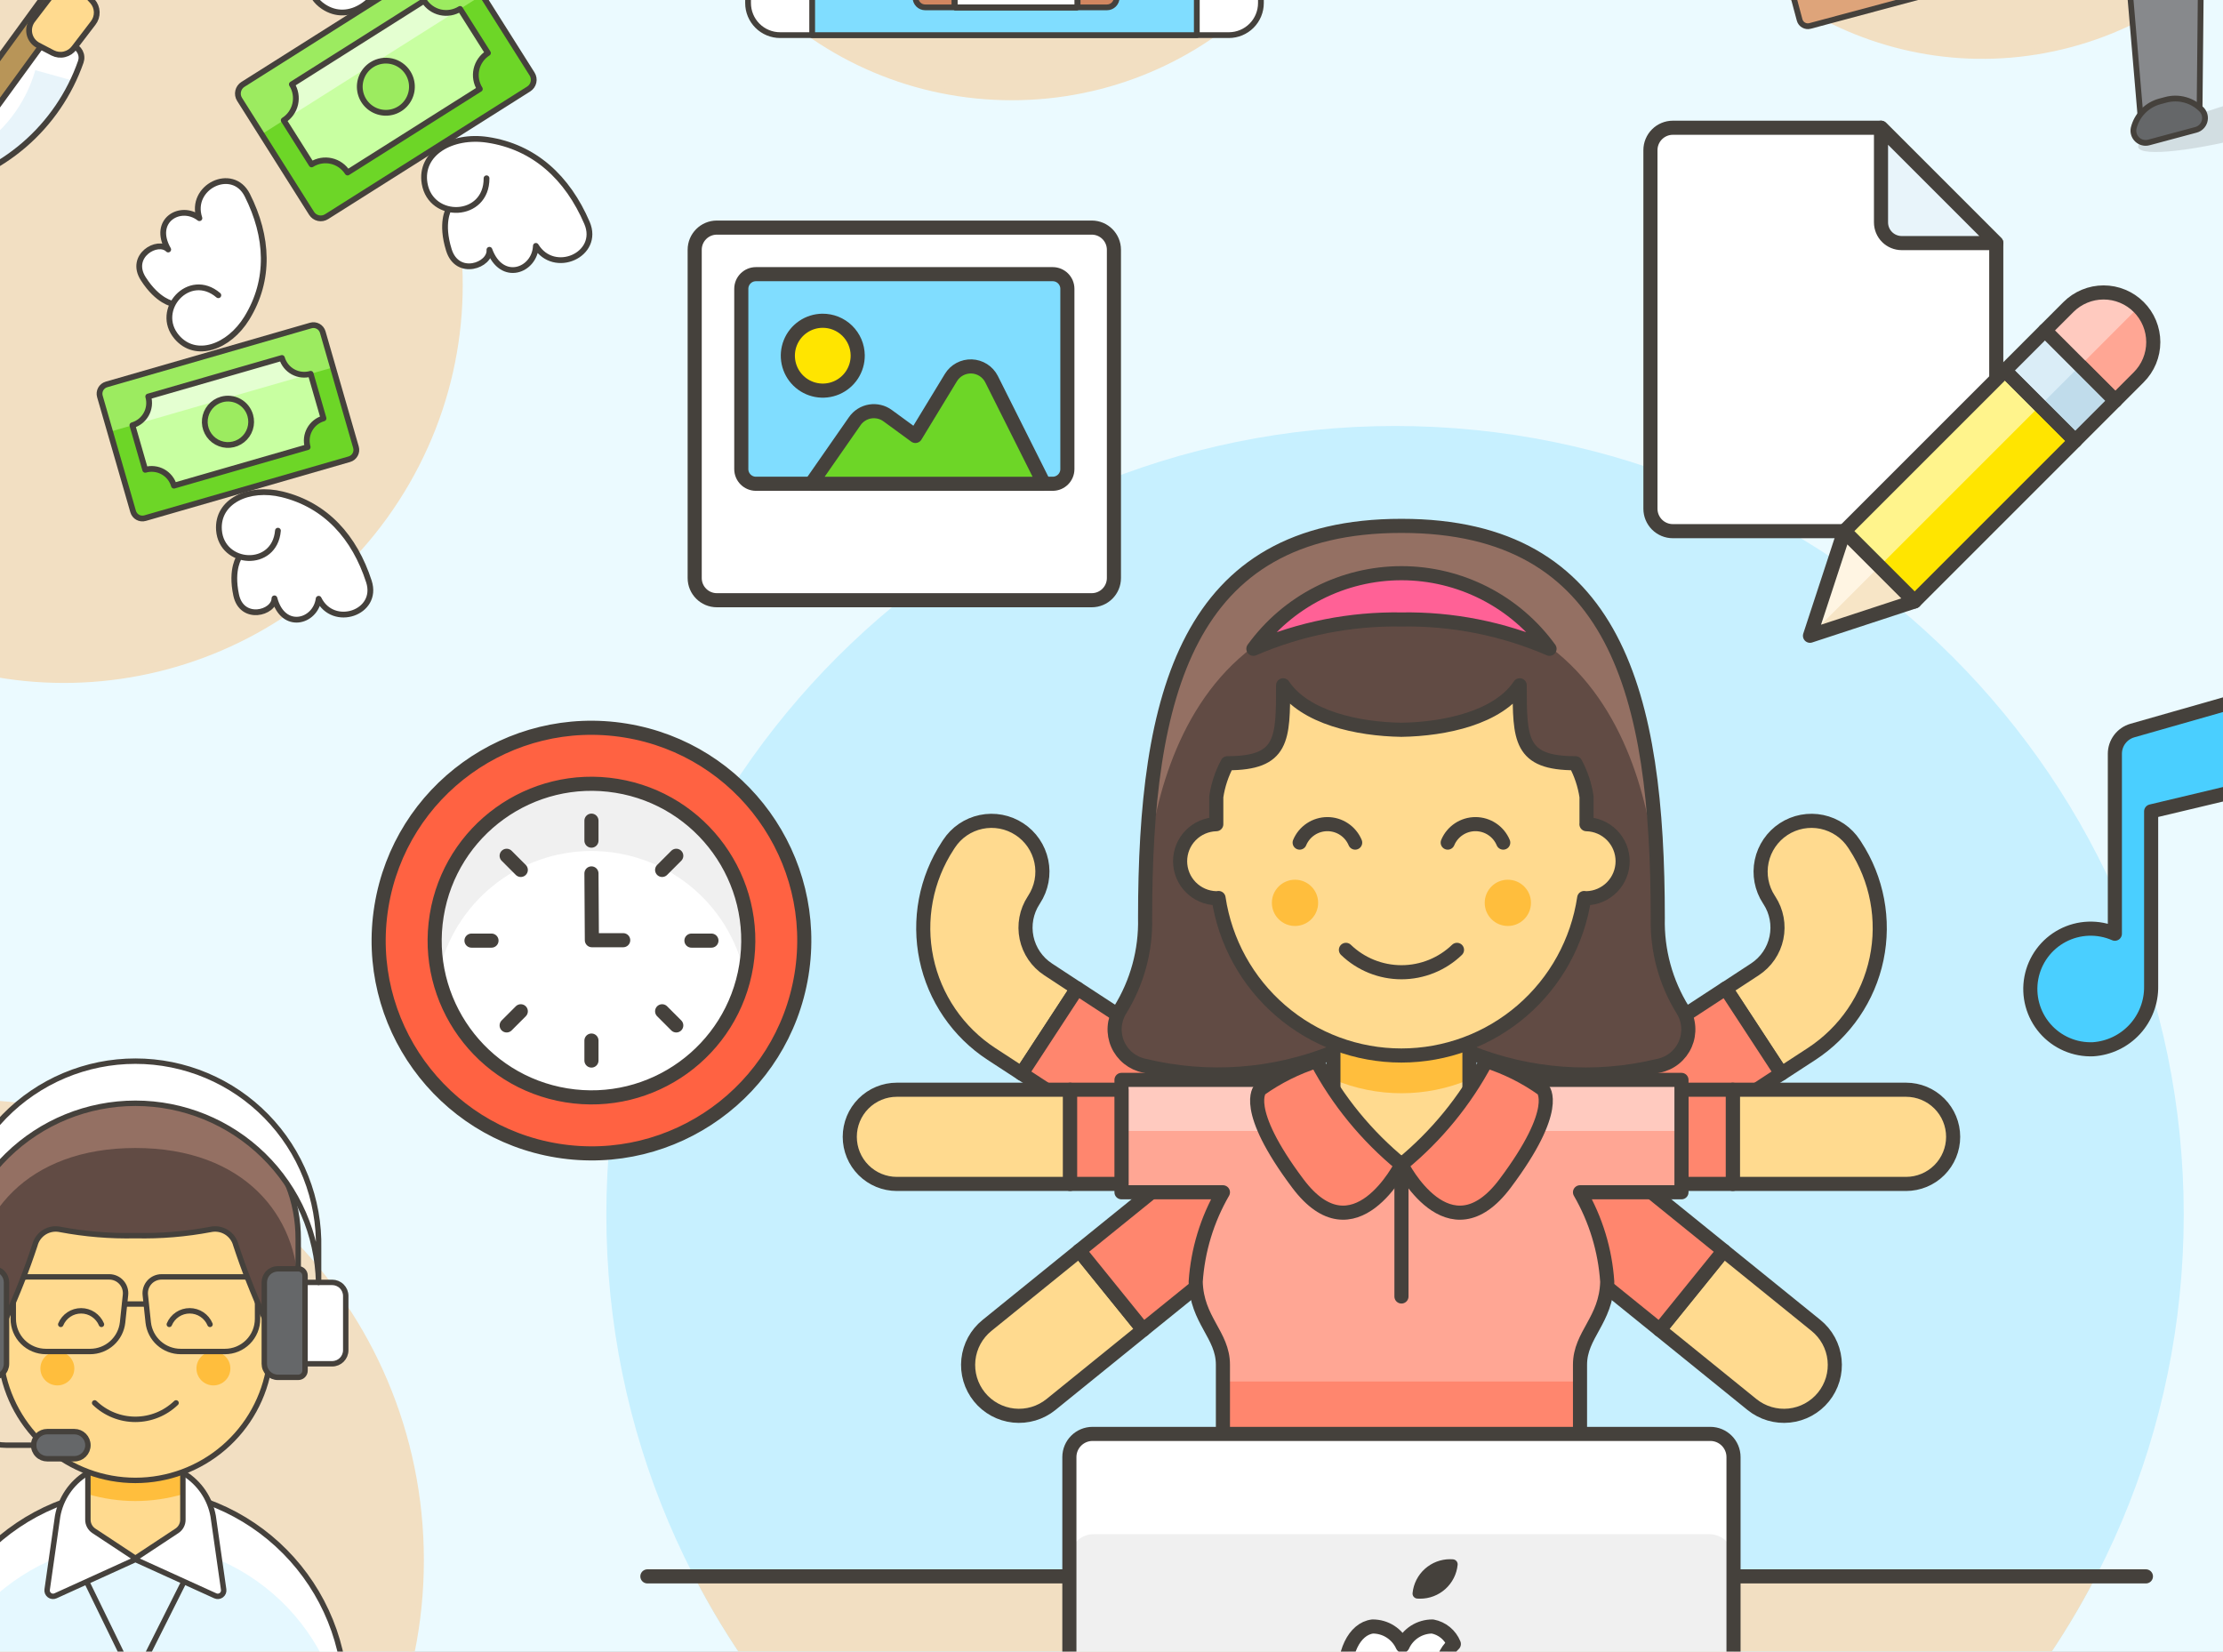 <svg width="179" height="133" viewBox="0 0 179 133" fill="none" xmlns="http://www.w3.org/2000/svg">
<rect x="0" y="0" width="179" height="133" fill="#333333" stroke="none"/>
<g clip-path="url(#clip0_127_23058)">
<rect width="179" height="133" fill="white"/>
<g clip-path="url(#clip1_127_23058)">
<rect width="179" height="179" transform="translate(0 -46)" fill="#EBFAFF"/>
<path d="M112.331 161.318C147.405 161.318 175.838 132.885 175.838 97.811C175.838 62.737 147.405 34.304 112.331 34.304C77.257 34.304 48.824 62.737 48.824 97.811C48.824 132.885 77.257 161.318 112.331 161.318Z" fill="#C7F0FF"/>
<path d="M55.89 126.943C61.241 137.298 69.336 145.982 79.291 152.043C89.246 158.105 100.677 161.311 112.333 161.311C123.988 161.311 135.419 158.105 145.374 152.043C155.329 145.982 163.425 137.298 168.775 126.943H55.89Z" fill="#F2DFC2"/>
<path d="M172.793 126.943H52.129" stroke="#45413C" stroke-width="1.136" stroke-linecap="round" stroke-linejoin="round"/>
<path d="M141.309 78.06C142.2 77.477 142.824 76.565 143.042 75.523C143.261 74.481 143.058 73.395 142.476 72.503L142.434 72.438C141.84 71.529 141.631 70.421 141.854 69.357C142.077 68.294 142.712 67.363 143.621 66.768C144.071 66.474 144.575 66.271 145.104 66.171C145.633 66.072 146.176 66.077 146.703 66.187C147.229 66.298 147.729 66.511 148.174 66.814C148.618 67.118 148.998 67.506 149.292 67.956L149.389 68.105C151.146 70.794 151.763 74.071 151.105 77.215C150.446 80.359 148.566 83.112 145.877 84.87L143.442 86.457L138.953 79.603L141.309 78.06Z" fill="#FFDA8F" stroke="#45413C" stroke-width="1.136" stroke-linecap="round" stroke-linejoin="round"/>
<path d="M138.952 79.598L124.094 89.309L128.576 96.166L143.434 86.455L138.952 79.598Z" fill="#FF866E" stroke="#45413C" stroke-width="1.136" stroke-linecap="round" stroke-linejoin="round"/>
<path d="M84.393 78.06C83.502 77.477 82.88 76.564 82.661 75.523C82.443 74.481 82.647 73.395 83.228 72.503L83.269 72.438C83.563 71.988 83.766 71.484 83.866 70.956C83.966 70.427 83.96 69.884 83.85 69.357C83.739 68.831 83.526 68.331 83.223 67.887C82.92 67.443 82.531 67.063 82.081 66.769C81.631 66.474 81.127 66.271 80.599 66.171C80.07 66.072 79.527 66.077 79 66.188C78.474 66.298 77.974 66.511 77.53 66.814C77.086 67.118 76.706 67.506 76.412 67.956L76.315 68.105C75.444 69.437 74.845 70.926 74.55 72.49C74.256 74.052 74.272 75.658 74.598 77.215C74.924 78.772 75.554 80.249 76.451 81.562C77.348 82.876 78.495 84 79.827 84.87L82.261 86.457L86.743 79.603L84.393 78.06Z" fill="#FFDA8F" stroke="#45413C" stroke-width="1.136" stroke-linecap="round" stroke-linejoin="round"/>
<path d="M86.743 79.597L82.261 86.454L97.12 96.165L101.602 89.308L86.743 79.597Z" fill="#FF866E" stroke="#45413C" stroke-width="1.136" stroke-linecap="round" stroke-linejoin="round"/>
<path d="M133.64 107.086L141.072 113.104C141.49 113.442 141.971 113.694 142.487 113.847C143.002 113.999 143.543 114.049 144.078 113.992C144.613 113.936 145.132 113.774 145.604 113.517C146.077 113.26 146.494 112.912 146.832 112.494C147.17 112.076 147.423 111.595 147.576 111.079C147.728 110.564 147.778 110.023 147.721 109.488C147.665 108.953 147.504 108.434 147.247 107.962C146.99 107.489 146.642 107.072 146.224 106.734L138.792 100.72L133.64 107.086Z" fill="#FFDA8F" stroke="#45413C" stroke-width="1.136" stroke-linecap="round" stroke-linejoin="round"/>
<path d="M124.99 89.553L119.838 95.922L133.638 107.085L138.791 100.716L124.99 89.553Z" fill="#FF866E" stroke="#45413C" stroke-width="1.136" stroke-linecap="round" stroke-linejoin="round"/>
<path d="M92.055 107.086L84.627 113.103C83.782 113.786 82.7 114.106 81.62 113.992C80.539 113.877 79.548 113.338 78.865 112.494C78.527 112.076 78.274 111.595 78.121 111.079C77.969 110.563 77.92 110.022 77.976 109.487C78.033 108.952 78.194 108.434 78.451 107.961C78.709 107.489 79.056 107.072 79.475 106.734L86.903 100.719L92.055 107.086Z" fill="#FFDA8F" stroke="#45413C" stroke-width="1.136" stroke-linecap="round" stroke-linejoin="round"/>
<path d="M100.704 89.552L86.903 100.715L92.055 107.085L105.856 95.922L100.704 89.552Z" fill="#FF866E" stroke="#45413C" stroke-width="1.136" stroke-linecap="round" stroke-linejoin="round"/>
<path d="M135.512 81.35C134.128 79.128 133.424 76.549 133.487 73.932C133.487 55.991 130.173 42.348 112.862 42.348H112.829C95.523 42.348 92.205 55.994 92.205 73.932C92.268 76.549 91.565 79.127 90.182 81.35C89.934 81.759 89.788 82.223 89.756 82.701C89.725 83.179 89.809 83.658 90.002 84.097C90.195 84.535 90.49 84.921 90.864 85.221C91.238 85.521 91.678 85.727 92.148 85.821C97.242 87.057 102.595 86.662 107.452 84.692V78.421H118.248V84.697C123.105 86.666 128.458 87.061 133.552 85.826C134.022 85.731 134.462 85.525 134.835 85.224C135.209 84.923 135.504 84.537 135.697 84.098C135.889 83.659 135.973 83.18 135.941 82.701C135.909 82.223 135.762 81.759 135.512 81.35Z" fill="#614B44"/>
<path d="M112.83 48.484H112.863C134.897 48.484 133.503 74.565 133.503 74.565C133.503 74.357 133.492 74.148 133.492 73.93C133.492 55.989 130.178 42.346 112.868 42.346H112.835C95.529 42.346 92.21 55.993 92.21 73.93C92.21 74.145 92.21 74.354 92.199 74.565C92.195 74.569 90.796 48.484 112.83 48.484Z" fill="#947063"/>
<path d="M135.512 81.35C134.128 79.128 133.424 76.549 133.487 73.932C133.487 55.991 130.173 42.348 112.862 42.348H112.829C95.523 42.348 92.205 55.994 92.205 73.932C92.268 76.549 91.565 79.127 90.182 81.35C89.934 81.759 89.788 82.223 89.756 82.701C89.725 83.179 89.809 83.658 90.002 84.097C90.195 84.535 90.49 84.921 90.864 85.221C91.238 85.521 91.678 85.727 92.148 85.821C97.242 87.057 102.595 86.662 107.452 84.692V78.421H118.248V84.697C123.105 86.666 128.458 87.061 133.552 85.825C134.022 85.731 134.462 85.525 134.835 85.224C135.209 84.923 135.504 84.537 135.697 84.098C135.889 83.659 135.973 83.18 135.941 82.701C135.909 82.223 135.762 81.759 135.512 81.35V81.35Z" stroke="#45413C" stroke-width="1.136" stroke-linecap="round" stroke-linejoin="round"/>
<path d="M112.849 46.158C110.522 46.16 108.228 46.712 106.156 47.771C104.083 48.829 102.291 50.363 100.925 52.247C104.687 50.622 108.751 49.817 112.849 49.885C116.945 49.817 121.009 50.622 124.771 52.247C123.405 50.363 121.613 48.829 119.541 47.77C117.469 46.712 115.175 46.16 112.849 46.158Z" fill="#FF6196" stroke="#45413C" stroke-width="1.136" stroke-linecap="round" stroke-linejoin="round"/>
<path d="M139.525 87.754H153.478C154.484 87.754 155.448 88.154 156.16 88.865C156.871 89.576 157.271 90.541 157.271 91.547C157.271 92.553 156.871 93.518 156.16 94.229C155.448 94.941 154.484 95.34 153.478 95.34H139.525V87.754Z" fill="#FFDA8F" stroke="#45413C" stroke-width="1.136" stroke-linecap="round" stroke-linejoin="round"/>
<path d="M139.528 87.754H135.392V95.34H139.528V87.754Z" fill="#FF866E" stroke="#45413C" stroke-width="1.136" stroke-linecap="round" stroke-linejoin="round"/>
<path d="M98.472 123.836V109.899C98.472 107.481 96.365 106.325 96.28 103.22C96.448 100.681 97.199 98.215 98.472 96.012H90.305V86.962H135.395V96.012H127.225C128.499 98.215 129.249 100.681 129.418 103.22C129.332 106.325 127.225 107.481 127.225 109.899V123.836H98.472Z" fill="#FFA694"/>
<path d="M127.227 111.249H98.473V123.836H127.227V111.249Z" fill="#FF866E"/>
<path d="M135.392 86.957H90.305V91.073H135.392V86.957Z" fill="#FFCABF"/>
<path d="M98.472 123.836V109.899C98.472 107.481 96.365 106.325 96.28 103.22C96.448 100.681 97.199 98.215 98.472 96.012H90.305V86.962H135.395V96.012H127.225C128.499 98.215 129.249 100.681 129.418 103.22C129.332 106.325 127.225 107.481 127.225 109.899V123.836H98.472Z" stroke="#45413C" stroke-width="1.136" stroke-linecap="round" stroke-linejoin="round"/>
<path d="M118.322 90.28L112.846 93.932L107.369 90.28V82.066H118.322V90.28Z" fill="#FFDA8F"/>
<path d="M107.369 86.927C109.102 87.66 110.964 88.037 112.846 88.037C114.728 88.037 116.59 87.66 118.324 86.927V82.066H107.369V86.927Z" fill="#FFBE3D"/>
<path d="M118.322 90.28L112.846 93.932L107.369 90.28V82.066H118.322V90.28Z" stroke="#45413C" stroke-width="1.136" stroke-linecap="round" stroke-linejoin="round"/>
<path d="M112.849 93.784C112.849 93.784 109.056 101.37 104.504 95.302C99.952 89.234 101.47 87.716 101.47 87.716C102.86 86.726 104.396 85.958 106.022 85.441C107.721 88.648 110.042 91.484 112.849 93.784Z" fill="#FF866E" stroke="#45413C" stroke-width="1.136" stroke-linecap="round" stroke-linejoin="round"/>
<path d="M112.85 93.784C112.85 93.784 116.643 101.37 121.193 95.302C125.743 89.234 124.227 87.716 124.227 87.716C122.838 86.725 121.303 85.957 119.677 85.441C117.977 88.648 115.656 91.484 112.85 93.784Z" fill="#FF866E" stroke="#45413C" stroke-width="1.136" stroke-linecap="round" stroke-linejoin="round"/>
<path d="M112.848 93.784V104.404" stroke="#45413C" stroke-width="1.136" stroke-linecap="round" stroke-linejoin="round"/>
<path d="M86.168 87.754H72.218C71.212 87.754 70.247 88.154 69.535 88.865C68.824 89.576 68.425 90.541 68.425 91.547C68.425 92.553 68.824 93.518 69.535 94.229C70.247 94.941 71.212 95.34 72.218 95.34H86.168V87.754Z" fill="#FFDA8F" stroke="#45413C" stroke-width="1.136" stroke-linecap="round" stroke-linejoin="round"/>
<path d="M90.304 87.754H86.168V95.34H90.304V87.754Z" fill="#FF866E" stroke="#45413C" stroke-width="1.136" stroke-linecap="round" stroke-linejoin="round"/>
<path d="M127.751 66.371V64.161C127.61 63.216 127.306 62.303 126.854 61.462C122.37 61.462 122.37 59.544 122.37 55.186C120.633 57.791 116.372 58.714 112.844 58.769C109.319 58.714 105.064 57.791 103.318 55.186C103.318 59.544 103.318 61.462 98.834 61.462C98.382 62.303 98.078 63.216 97.937 64.161V66.371C97.158 66.389 96.418 66.711 95.873 67.268C95.329 67.825 95.024 68.573 95.024 69.352C95.024 70.131 95.329 70.879 95.873 71.436C96.418 71.993 97.158 72.315 97.937 72.333C97.999 72.333 98.058 72.317 98.12 72.314C98.647 75.841 100.423 79.062 103.125 81.39C105.826 83.718 109.274 84.998 112.841 84.998C116.407 84.998 119.855 83.718 122.557 81.39C125.258 79.062 127.034 75.841 127.562 72.314C127.624 72.314 127.681 72.333 127.744 72.333C128.523 72.315 129.264 71.993 129.808 71.436C130.352 70.879 130.657 70.131 130.657 69.352C130.657 68.573 130.352 67.825 129.808 67.268C129.264 66.711 128.523 66.389 127.744 66.371H127.751Z" fill="#FFDA8F" stroke="#45413C" stroke-width="1.136" stroke-linecap="round" stroke-linejoin="round"/>
<path d="M104.276 74.567C105.305 74.567 106.139 73.733 106.139 72.704C106.139 71.676 105.305 70.842 104.276 70.842C103.248 70.842 102.414 71.676 102.414 72.704C102.414 73.733 103.248 74.567 104.276 74.567Z" fill="#FFBE3D"/>
<path d="M121.414 74.567C122.443 74.567 123.276 73.733 123.276 72.704C123.276 71.676 122.443 70.842 121.414 70.842C120.386 70.842 119.552 71.676 119.552 72.704C119.552 73.733 120.386 74.567 121.414 74.567Z" fill="#FFBE3D"/>
<path d="M117.319 76.49C116.119 77.647 114.516 78.293 112.848 78.293C111.181 78.293 109.578 77.647 108.377 76.49" stroke="#45413C" stroke-width="1.136" stroke-linecap="round" stroke-linejoin="round"/>
<path d="M109.121 67.854C108.937 67.413 108.626 67.037 108.228 66.772C107.831 66.507 107.364 66.366 106.886 66.366C106.408 66.366 105.941 66.507 105.543 66.772C105.145 67.037 104.834 67.413 104.65 67.854" stroke="#45413C" stroke-width="1.136" stroke-linecap="round" stroke-linejoin="round"/>
<path d="M121.043 67.854C120.859 67.413 120.549 67.037 120.151 66.772C119.753 66.507 119.286 66.366 118.808 66.366C118.33 66.366 117.863 66.507 117.465 66.772C117.067 67.037 116.757 67.413 116.573 67.854" stroke="#45413C" stroke-width="1.136" stroke-linecap="round" stroke-linejoin="round"/>
<path d="M137.719 115.47H87.975C86.944 115.47 86.108 116.306 86.108 117.338V147.91C86.108 148.941 86.944 149.777 87.975 149.777H137.719C138.75 149.777 139.586 148.941 139.586 147.91V117.338C139.586 116.306 138.75 115.47 137.719 115.47Z" fill="#F0F0F0"/>
<path d="M137.626 115.47H88.071C87.813 115.47 87.558 115.521 87.32 115.619C87.082 115.718 86.865 115.862 86.683 116.044C86.501 116.226 86.356 116.443 86.258 116.681C86.159 116.919 86.108 117.174 86.108 117.431V125.505C86.108 125.247 86.159 124.992 86.258 124.754C86.356 124.516 86.501 124.3 86.683 124.118C86.865 123.935 87.082 123.791 87.32 123.693C87.558 123.594 87.813 123.544 88.071 123.544H137.626C138.146 123.544 138.644 123.75 139.012 124.118C139.38 124.486 139.586 124.985 139.586 125.505V117.431C139.586 116.911 139.38 116.412 139.012 116.045C138.644 115.677 138.146 115.47 137.626 115.47Z" fill="white"/>
<path d="M137.719 115.47H87.975C86.944 115.47 86.108 116.306 86.108 117.338V147.91C86.108 148.941 86.944 149.777 87.975 149.777H137.719C138.75 149.777 139.586 148.941 139.586 147.91V117.338C139.586 116.306 138.75 115.47 137.719 115.47Z" stroke="#45413C" stroke-width="1.136" stroke-linecap="round" stroke-linejoin="round"/>
<path d="M116.03 134.797C116.025 134.346 116.114 133.898 116.293 133.483C116.471 133.067 116.734 132.694 117.066 132.387C116.92 132.027 116.687 131.71 116.387 131.464C116.087 131.218 115.73 131.051 115.349 130.979C114.841 130.976 114.342 131.121 113.914 131.395C113.486 131.67 113.147 132.063 112.938 132.527C112.729 132.063 112.389 131.67 111.961 131.395C111.533 131.12 111.035 130.976 110.526 130.979C109.048 131.155 108.076 133.179 108.352 135.501C108.629 137.822 110.053 139.56 111.528 139.384C111.811 139.341 112.083 139.239 112.325 139.086C112.568 138.932 112.775 138.729 112.934 138.49C113.094 138.729 113.302 138.932 113.544 139.086C113.787 139.24 114.059 139.341 114.343 139.384C115.424 139.514 116.472 138.611 117.066 137.209C116.734 136.902 116.471 136.528 116.292 136.113C116.114 135.698 116.025 135.249 116.03 134.797Z" fill="white" stroke="#45413C" stroke-width="1.136" stroke-linecap="round" stroke-linejoin="round"/>
<path d="M114.621 127.929C114.748 127.516 114.992 127.149 115.324 126.872C115.655 126.595 116.059 126.421 116.488 126.372C116.361 126.784 116.118 127.152 115.786 127.428C115.454 127.705 115.049 127.879 114.621 127.929Z" fill="white"/>
<path d="M116.769 125.56C116.017 125.558 115.291 125.835 114.731 126.339C114.172 126.842 113.82 127.535 113.743 128.283C113.737 128.337 113.742 128.392 113.757 128.444C113.773 128.496 113.799 128.545 113.833 128.586C113.868 128.628 113.911 128.662 113.96 128.687C114.008 128.712 114.06 128.727 114.115 128.731C114.191 128.731 114.273 128.739 114.345 128.739C115.097 128.742 115.824 128.465 116.383 127.961C116.943 127.458 117.295 126.765 117.371 126.016C117.377 125.962 117.372 125.908 117.356 125.856C117.341 125.804 117.315 125.756 117.28 125.714C117.245 125.673 117.203 125.639 117.154 125.614C117.106 125.589 117.053 125.574 116.999 125.57C116.922 125.57 116.841 125.56 116.769 125.56Z" fill="#45413C"/>
<path d="M64.539 78.488C66.055 69.147 59.712 60.346 50.371 58.83C41.03 57.315 32.229 63.658 30.713 72.999C29.198 82.34 35.541 91.141 44.882 92.657C54.223 94.172 63.024 87.829 64.539 78.488Z" fill="#FF6242" stroke="#45413C" stroke-width="1.136" stroke-linecap="round" stroke-linejoin="round"/>
<path d="M60.089 77.766C61.206 70.883 56.531 64.398 49.649 63.281C42.766 62.164 36.281 66.839 35.164 73.721C34.047 80.604 38.721 87.089 45.604 88.206C52.487 89.323 58.972 84.648 60.089 77.766Z" fill="white"/>
<path d="M59.958 78.467C59.346 75.652 57.789 73.131 55.546 71.323C53.302 69.515 50.508 68.529 47.627 68.529C44.746 68.529 41.952 69.515 39.709 71.323C37.466 73.131 35.909 75.652 35.297 78.467C34.891 76.623 34.904 74.711 35.336 72.873C35.767 71.035 36.605 69.317 37.788 67.845C38.971 66.373 40.469 65.186 42.172 64.37C43.875 63.554 45.739 63.131 47.627 63.131C49.515 63.131 51.38 63.554 53.082 64.37C54.785 65.186 56.283 66.373 57.467 67.845C58.65 69.317 59.488 71.035 59.919 72.873C60.35 74.711 60.364 76.623 59.958 78.467Z" fill="#F0F0F0"/>
<path d="M47.625 70.335L47.659 75.713H50.18" stroke="#45413C" stroke-width="1.136" stroke-linecap="round" stroke-linejoin="round"/>
<path d="M47.625 85.404V83.794" stroke="#45413C" stroke-width="1.136" stroke-linecap="round" stroke-linejoin="round"/>
<path d="M47.625 66.086V67.696" stroke="#45413C" stroke-width="1.136" stroke-linecap="round" stroke-linejoin="round"/>
<path d="M54.454 68.915L53.316 70.054" stroke="#45413C" stroke-width="1.136" stroke-linecap="round" stroke-linejoin="round"/>
<path d="M57.286 75.746H55.676" stroke="#45413C" stroke-width="1.136" stroke-linecap="round" stroke-linejoin="round"/>
<path d="M54.454 82.575L53.316 81.436" stroke="#45413C" stroke-width="1.136" stroke-linecap="round" stroke-linejoin="round"/>
<path d="M40.797 82.575L41.935 81.436" stroke="#45413C" stroke-width="1.136" stroke-linecap="round" stroke-linejoin="round"/>
<path d="M37.966 75.746H39.576" stroke="#45413C" stroke-width="1.136" stroke-linecap="round" stroke-linejoin="round"/>
<path d="M40.797 68.915L41.935 70.054" stroke="#45413C" stroke-width="1.136" stroke-linecap="round" stroke-linejoin="round"/>
<path d="M60.089 77.766C61.206 70.883 56.531 64.398 49.649 63.281C42.766 62.164 36.281 66.839 35.164 73.721C34.047 80.604 38.721 87.089 45.604 88.206C52.487 89.323 58.972 84.648 60.089 77.766Z" stroke="#45413C" stroke-width="1.136" stroke-linecap="round" stroke-linejoin="round"/>
<path d="M87.909 18.328H57.724C56.737 18.328 55.938 19.128 55.938 20.114V46.549C55.938 47.536 56.737 48.335 57.724 48.335H87.909C88.895 48.335 89.695 47.536 89.695 46.549V20.114C89.695 19.128 88.895 18.328 87.909 18.328Z" fill="white" stroke="#45413C" stroke-width="1.136" stroke-linecap="round" stroke-linejoin="round"/>
<path d="M84.765 22.078H60.871C60.218 22.078 59.69 22.607 59.69 23.259V37.776C59.69 38.428 60.218 38.957 60.871 38.957H84.765C85.418 38.957 85.947 38.428 85.947 37.776V23.259C85.947 22.607 85.418 22.078 84.765 22.078Z" fill="#80DDFF" stroke="#45413C" stroke-width="1.136" stroke-linecap="round" stroke-linejoin="round"/>
<path d="M69.065 28.61C69.071 29.166 68.912 29.712 68.609 30.178C68.305 30.645 67.87 31.011 67.359 31.23C66.847 31.448 66.282 31.511 65.735 31.409C65.188 31.307 64.684 31.045 64.286 30.656C63.888 30.267 63.614 29.769 63.499 29.225C63.384 28.68 63.433 28.114 63.639 27.598C63.846 27.081 64.202 26.637 64.661 26.323C65.12 26.008 65.662 25.837 66.218 25.83C66.587 25.826 66.954 25.894 67.297 26.031C67.64 26.169 67.953 26.372 68.217 26.63C68.481 26.889 68.692 27.196 68.838 27.536C68.983 27.876 69.06 28.241 69.065 28.61Z" fill="#FFE500" stroke="#45413C" stroke-width="1.136" stroke-linecap="round" stroke-linejoin="round"/>
<path d="M65.315 38.959L68.828 33.914C68.971 33.709 69.153 33.535 69.365 33.401C69.576 33.267 69.812 33.177 70.059 33.136C70.305 33.095 70.558 33.104 70.801 33.162C71.044 33.219 71.273 33.325 71.475 33.473L73.71 35.107L76.568 30.407C76.741 30.122 76.987 29.889 77.28 29.731C77.574 29.573 77.904 29.496 78.237 29.508C78.57 29.52 78.893 29.62 79.175 29.798C79.456 29.977 79.685 30.227 79.837 30.523L84.065 38.959H65.315Z" fill="#6DD627" stroke="#45413C" stroke-width="1.136" stroke-linecap="round" stroke-linejoin="round"/>
<path d="M160.743 40.969C160.743 41.206 160.696 41.441 160.605 41.661C160.514 41.88 160.381 42.079 160.213 42.247C160.045 42.414 159.846 42.547 159.626 42.638C159.407 42.728 159.172 42.775 158.935 42.774H134.702C134.465 42.774 134.23 42.728 134.011 42.637C133.792 42.546 133.593 42.413 133.425 42.246C133.258 42.078 133.125 41.879 133.034 41.66C132.943 41.441 132.896 41.206 132.896 40.969V12.092C132.896 11.614 133.087 11.154 133.425 10.816C133.764 10.477 134.223 10.287 134.702 10.287H151.461L160.743 19.569V40.969Z" fill="white" stroke="#45413C" stroke-width="1.136" stroke-linecap="round" stroke-linejoin="round"/>
<path d="M151.462 10.287V17.908C151.462 18.35 151.637 18.774 151.95 19.087C152.263 19.399 152.687 19.575 153.129 19.575H160.75L151.462 10.287Z" fill="#E8F4FA" stroke="#45413C" stroke-width="1.136" stroke-linecap="round" stroke-linejoin="round"/>
<path d="M161.441 29.842L148.507 42.776L154.165 48.434L167.099 35.5L161.441 29.842Z" fill="#FFE500"/>
<path d="M164.67 26.608L161.437 29.842L167.095 35.5L170.329 32.267L164.67 26.608Z" fill="#C0DCEB"/>
<path d="M170.33 32.267L164.671 26.608L166.556 24.722C166.928 24.35 167.369 24.056 167.854 23.855C168.339 23.653 168.86 23.55 169.385 23.55C169.911 23.55 170.431 23.653 170.916 23.855C171.402 24.056 171.843 24.35 172.214 24.722C172.586 25.093 172.881 25.535 173.082 26.02C173.283 26.505 173.386 27.026 173.386 27.551C173.386 28.076 173.283 28.597 173.082 29.082C172.881 29.568 172.586 30.009 172.214 30.38L170.33 32.267Z" fill="#FFA694"/>
<path d="M148.504 42.776L145.743 51.197L154.163 48.434L148.504 42.776Z" fill="#F7E5C6"/>
<path d="M161.437 29.842L148.502 42.776L151.332 45.605L164.266 32.671L161.437 29.842Z" fill="#FFF48C"/>
<path d="M164.67 26.609L161.437 29.843L164.266 32.672L167.499 29.439L164.67 26.609Z" fill="#DAEDF7"/>
<path d="M151.334 45.605L145.74 51.198L148.505 42.776L151.334 45.605Z" fill="#FFF5E3"/>
<path d="M161.441 29.842L148.507 42.776L154.165 48.434L167.099 35.5L161.441 29.842Z" stroke="#45413C" stroke-width="1.136" stroke-linecap="round" stroke-linejoin="round"/>
<path d="M164.67 26.608L161.437 29.842L167.095 35.5L170.329 32.267L164.67 26.608Z" stroke="#45413C" stroke-width="1.136" stroke-linecap="round" stroke-linejoin="round"/>
<path d="M148.504 42.776L145.743 51.197L154.163 48.434L148.504 42.776Z" stroke="#45413C" stroke-width="1.136" stroke-linecap="round" stroke-linejoin="round"/>
<path d="M167.51 29.437L164.681 26.608L166.558 24.722C166.929 24.35 167.37 24.056 167.856 23.855C168.341 23.653 168.861 23.55 169.387 23.55C169.912 23.55 170.433 23.653 170.918 23.855C171.403 24.056 171.845 24.35 172.216 24.722L167.51 29.437Z" fill="#FFCABF"/>
<path d="M170.33 32.267L164.671 26.608L166.556 24.722C166.928 24.35 167.369 24.056 167.854 23.855C168.339 23.653 168.86 23.55 169.385 23.55C169.911 23.55 170.431 23.653 170.916 23.855C171.402 24.056 171.843 24.35 172.214 24.722C172.586 25.093 172.881 25.535 173.082 26.02C173.283 26.505 173.386 27.026 173.386 27.551C173.386 28.076 173.283 28.597 173.082 29.082C172.881 29.568 172.586 30.009 172.214 30.38L170.33 32.267Z" stroke="#45413C" stroke-width="1.136" stroke-linecap="round" stroke-linejoin="round"/>
<path d="M171.703 58.83C171.297 58.946 170.94 59.191 170.685 59.529C170.431 59.866 170.293 60.276 170.293 60.699V75.191C169.623 74.898 168.896 74.759 168.165 74.786C167.435 74.813 166.72 75.004 166.073 75.346C165.427 75.687 164.866 76.17 164.432 76.759C163.998 77.347 163.703 78.026 163.568 78.745C163.433 79.463 163.462 80.203 163.653 80.909C163.844 81.615 164.191 82.268 164.67 82.821C165.148 83.374 165.746 83.811 166.417 84.101C167.088 84.391 167.816 84.526 168.547 84.495C169.828 84.408 171.026 83.832 171.895 82.887C172.764 81.941 173.236 80.698 173.214 79.415V65.34L187.791 61.869V71.303C187.122 71.01 186.395 70.871 185.664 70.897C184.934 70.924 184.219 71.115 183.572 71.456C182.926 71.797 182.365 72.28 181.931 72.868C181.497 73.456 181.201 74.134 181.066 74.852C180.931 75.57 180.959 76.31 181.149 77.016C181.339 77.721 181.686 78.375 182.163 78.928C182.641 79.481 183.238 79.919 183.908 80.21C184.579 80.501 185.306 80.636 186.036 80.607C187.318 80.52 188.517 79.945 189.386 78.999C190.255 78.054 190.728 76.81 190.706 75.526V55.983C190.706 55.683 190.637 55.386 190.503 55.116C190.369 54.847 190.174 54.612 189.934 54.431C189.693 54.25 189.414 54.127 189.119 54.072C188.823 54.017 188.518 54.032 188.229 54.115L171.703 58.83Z" fill="#4ACFFF"/>
<path d="M171.703 58.83C171.297 58.946 170.94 59.191 170.685 59.529C170.431 59.866 170.293 60.276 170.293 60.699V75.191C169.623 74.898 168.896 74.759 168.165 74.786C167.435 74.813 166.72 75.004 166.073 75.346C165.427 75.687 164.866 76.17 164.432 76.759C163.998 77.347 163.703 78.026 163.568 78.745C163.433 79.463 163.462 80.203 163.653 80.909C163.844 81.615 164.191 82.268 164.67 82.821C165.148 83.374 165.746 83.811 166.417 84.101C167.088 84.391 167.816 84.526 168.547 84.495C169.828 84.408 171.026 83.832 171.895 82.887C172.764 81.941 173.236 80.698 173.214 79.415V65.34L187.791 61.869V71.303C187.122 71.01 186.395 70.871 185.664 70.897C184.934 70.924 184.219 71.115 183.572 71.456C182.926 71.797 182.365 72.28 181.931 72.868C181.497 73.456 181.201 74.134 181.066 74.852C180.931 75.57 180.959 76.31 181.149 77.016C181.339 77.721 181.686 78.375 182.163 78.928C182.641 79.481 183.238 79.919 183.908 80.21C184.579 80.501 185.306 80.636 186.036 80.607C187.318 80.52 188.517 79.945 189.386 78.999C190.255 78.054 190.728 76.81 190.706 75.526V55.983C190.706 55.683 190.637 55.386 190.503 55.116C190.369 54.847 190.174 54.612 189.934 54.431C189.693 54.25 189.414 54.127 189.119 54.072C188.823 54.017 188.518 54.032 188.229 54.115L171.703 58.83Z" stroke="#45413C" stroke-width="1.136" stroke-linecap="round" stroke-linejoin="round"/>
<path d="M-10.747 50.492C4.485 59.286 23.962 54.067 32.756 38.836C41.55 23.604 36.331 4.127 21.1 -4.667C5.868 -13.461 -13.609 -8.242 -22.403 6.989C-31.197 22.221 -25.978 41.698 -10.747 50.492Z" fill="#F2DFC2" stroke="#F2DFC2" stroke-width="0.465" stroke-miterlimit="10"/>
<path d="M-21.626 23.905L-22.674 27.662L-9.828 31.247L-5.347 15.19C-2.651 14.675 -0.136 13.46 1.944 11.668C4.024 9.876 5.597 7.569 6.505 4.978C6.55 4.846 6.569 4.707 6.558 4.568C6.548 4.429 6.509 4.294 6.445 4.171C6.381 4.048 6.292 3.939 6.184 3.851C6.076 3.763 5.951 3.699 5.817 3.661L2.565 2.754C1.775 5.51 -0.04 7.861 -2.507 9.324C-4.974 10.787 -7.906 11.252 -10.704 10.623C-19.136 8.9 -21.27 11.128 -22.795 15.878C-23.208 17.099 -23.499 18.358 -23.666 19.635C-23.905 22.226 -21.626 23.905 -21.626 23.905Z" fill="#E8F4FA"/>
<path d="M-23.28 21.811C-23.094 20.783 -22.838 19.769 -22.514 18.776C-20.989 14.026 -18.854 11.799 -10.424 13.521C-7.626 14.149 -4.694 13.684 -2.227 12.221C0.24 10.758 2.054 8.408 2.844 5.651L5.876 6.497C6.11 6.002 6.319 5.495 6.501 4.979C6.547 4.847 6.565 4.708 6.555 4.569C6.545 4.431 6.506 4.295 6.442 4.172C6.377 4.049 6.288 3.94 6.18 3.852C6.072 3.765 5.947 3.7 5.814 3.662L2.562 2.755C1.771 5.512 -0.043 7.862 -2.51 9.325C-4.977 10.788 -7.91 11.253 -10.708 10.624C-19.14 8.901 -21.274 11.13 -22.799 15.879C-23.211 17.1 -23.503 18.359 -23.669 19.637C-23.733 20.383 -23.599 21.133 -23.28 21.811Z" fill="white"/>
<path d="M-21.626 23.905L-22.674 27.662L-9.828 31.247L-5.347 15.19C-2.651 14.675 -0.136 13.46 1.944 11.668C4.024 9.876 5.597 7.569 6.505 4.978C6.55 4.846 6.569 4.707 6.558 4.568C6.548 4.429 6.509 4.294 6.445 4.171C6.381 4.048 6.292 3.939 6.184 3.851C6.076 3.763 5.951 3.699 5.817 3.661L2.565 2.754C1.775 5.51 -0.04 7.861 -2.507 9.324C-4.974 10.787 -7.906 11.252 -10.704 10.623C-19.136 8.9 -21.27 11.128 -22.795 15.878C-23.208 17.099 -23.499 18.358 -23.666 19.635C-23.905 22.226 -21.626 23.905 -21.626 23.905Z" stroke="#45413C" stroke-width="0.465" stroke-linecap="round" stroke-linejoin="round"/>
<path d="M17.72 -18.058C12.487 -23.915 8.057 -28.334 -0.849 -25.965C-0.997 -25.926 -1.136 -25.857 -1.256 -25.762C-1.376 -25.667 -1.474 -25.548 -1.545 -25.413C-1.617 -25.277 -1.659 -25.129 -1.669 -24.976C-1.679 -24.823 -1.657 -24.67 -1.605 -24.526C0.887 -17.779 -3.084 -8.494 6.042 -1.899C9.182 0.371 20.913 -14.488 17.72 -18.058Z" fill="#D9FDFF"/>
<path d="M17.72 -18.058C12.487 -23.915 8.057 -28.334 -0.849 -25.965C-0.997 -25.926 -1.136 -25.857 -1.256 -25.762C-1.376 -25.667 -1.474 -25.548 -1.545 -25.413C-1.617 -25.277 -1.659 -25.129 -1.669 -24.976C-1.679 -24.823 -1.657 -24.67 -1.605 -24.526C0.887 -17.779 -3.084 -8.494 6.042 -1.899C9.182 0.371 20.913 -14.488 17.72 -18.058Z" stroke="#45413C" stroke-width="0.465" stroke-linecap="round" stroke-linejoin="round"/>
<path d="M15.3 -7.004C18.657 -11.649 19.741 -16.598 17.72 -18.057C15.7 -19.516 11.342 -16.934 7.985 -12.289C5.128 -8.336 3.925 -4.171 4.87 -2.116C4.85 -2.092 4.821 -2.079 4.802 -2.053L-13.784 23.466C-13.868 23.583 -13.928 23.715 -13.961 23.855C-13.995 23.994 -14 24.139 -13.977 24.281C-13.954 24.423 -13.904 24.559 -13.828 24.681C-13.753 24.804 -13.654 24.91 -13.538 24.994C-13.421 25.078 -13.29 25.139 -13.15 25.172C-13.01 25.205 -12.865 25.211 -12.723 25.188C-12.581 25.165 -12.445 25.114 -12.323 25.039C-12.201 24.964 -12.095 24.865 -12.01 24.749L6.578 -0.772C6.594 -0.8 6.6 -0.829 6.616 -0.856C8.865 -0.602 12.442 -3.051 15.3 -7.004ZM6.966 -3.175C5.874 -3.964 7.023 -7.414 9.53 -10.887C12.037 -14.36 14.955 -16.529 16.046 -15.74C17.137 -14.951 15.989 -11.5 13.481 -8.028C10.973 -4.556 8.055 -2.384 6.963 -3.172L6.966 -3.175Z" fill="#B89558" stroke="#45413C" stroke-width="0.465" stroke-linecap="round" stroke-linejoin="round"/>
<path d="M5.975 3.853L7.497 1.862C7.697 1.607 7.801 1.29 7.791 0.967C7.78 0.644 7.656 0.334 7.44 0.094L6.514 -0.9C6.377 -1.043 6.211 -1.154 6.026 -1.226C5.842 -1.297 5.644 -1.328 5.446 -1.314C5.249 -1.301 5.056 -1.244 4.883 -1.149C4.71 -1.053 4.56 -0.92 4.443 -0.76L2.639 1.6C2.515 1.754 2.427 1.934 2.38 2.126C2.333 2.318 2.329 2.518 2.368 2.712C2.407 2.906 2.487 3.089 2.605 3.249C2.722 3.408 2.873 3.54 3.046 3.635L4.252 4.265C4.542 4.41 4.874 4.449 5.189 4.373C5.504 4.298 5.783 4.114 5.975 3.853Z" fill="#FFDA8F" stroke="#45413C" stroke-width="0.465" stroke-linecap="round" stroke-linejoin="round"/>
<path d="M-10.897 9.357C-9.631 9.68 -8.296 9.59 -7.085 9.102C-5.873 8.613 -4.85 7.751 -4.162 6.64L-4.158 6.642C-2.273 7.127 -1.392 4.175 -3.093 3.737L-2.787 2.545C-2.38 0.964 -2.618 -0.714 -3.448 -2.121C-4.279 -3.527 -5.634 -4.545 -7.215 -4.952C-8.797 -5.359 -10.475 -5.121 -11.881 -4.29C-13.287 -3.46 -14.306 -2.105 -14.713 -0.523L-15.019 0.669C-16.721 0.231 -17.373 3.241 -15.488 3.727L-15.485 3.729C-15.418 5.033 -14.937 6.282 -14.112 7.294C-13.287 8.307 -12.161 9.029 -10.897 9.357Z" fill="#FFDA8F" stroke="#45413C" stroke-width="0.465" stroke-linecap="round" stroke-linejoin="round"/>
<path d="M-11.401 -2.235C-9.523 0.837 -5.211 1.648 -2.26 1.517C-2.147 1.512 -2.04 1.469 -1.954 1.395C-1.869 1.322 -1.81 1.222 -1.788 1.111C-1.451 -0.619 -1.801 -2.413 -2.766 -3.889C-3.73 -5.365 -5.232 -6.407 -6.952 -6.793C-8.714 -7.139 -10.542 -6.792 -12.053 -5.822C-13.565 -4.853 -14.644 -3.337 -15.064 -1.591L-15.347 -0.491C-15.368 -0.409 -15.369 -0.324 -15.349 -0.242C-15.33 -0.16 -15.29 -0.084 -15.234 -0.021C-15.178 0.042 -15.107 0.091 -15.028 0.12C-14.949 0.149 -14.864 0.159 -14.78 0.147C-13.719 0.003 -11.85 -0.496 -11.403 -2.231" fill="#614B44"/>
<path d="M-11.401 -2.235C-9.523 0.837 -5.211 1.648 -2.26 1.517C-2.147 1.512 -2.04 1.469 -1.954 1.395C-1.869 1.322 -1.81 1.222 -1.788 1.111C-1.451 -0.619 -1.801 -2.413 -2.766 -3.889C-3.73 -5.365 -5.232 -6.407 -6.952 -6.793C-8.714 -7.139 -10.542 -6.792 -12.053 -5.822C-13.565 -4.853 -14.644 -3.337 -15.064 -1.591L-15.347 -0.491C-15.368 -0.409 -15.369 -0.324 -15.349 -0.242C-15.33 -0.16 -15.29 -0.084 -15.234 -0.021C-15.178 0.042 -15.107 0.091 -15.028 0.12C-14.949 0.149 -14.864 0.159 -14.78 0.147C-13.719 0.003 -11.85 -0.496 -11.403 -2.231" stroke="#45413C" stroke-width="0.465" stroke-linecap="round" stroke-linejoin="round"/>
<path d="M-7.656 -4.048C-6.328 -3.75 -5.12 -3.059 -4.19 -2.064C-3.26 -1.07 -2.652 0.182 -2.444 1.528C-2.382 1.526 -2.319 1.524 -2.257 1.522C-2.144 1.517 -2.036 1.474 -1.951 1.4C-1.865 1.327 -1.806 1.227 -1.784 1.116C-1.447 -0.615 -1.798 -2.408 -2.762 -3.884C-3.726 -5.36 -5.228 -6.402 -6.948 -6.788C-8.71 -7.136 -10.538 -6.789 -12.051 -5.821C-13.563 -4.852 -14.643 -3.337 -15.064 -1.591L-15.347 -0.49C-15.379 -0.369 -15.365 -0.24 -15.308 -0.128C-14.666 -1.552 -13.559 -2.715 -12.168 -3.427C-10.778 -4.14 -9.187 -4.358 -7.656 -4.048Z" fill="#947063"/>
<path d="M-11.401 -2.235C-9.523 0.837 -5.211 1.648 -2.26 1.517C-2.147 1.512 -2.04 1.469 -1.954 1.395C-1.869 1.322 -1.81 1.222 -1.788 1.111C-1.451 -0.619 -1.801 -2.413 -2.766 -3.889C-3.73 -5.365 -5.232 -6.407 -6.952 -6.793C-8.714 -7.139 -10.542 -6.792 -12.053 -5.822C-13.565 -4.853 -14.644 -3.337 -15.064 -1.591L-15.347 -0.491C-15.368 -0.409 -15.369 -0.324 -15.349 -0.242C-15.33 -0.16 -15.29 -0.084 -15.234 -0.021C-15.178 0.042 -15.107 0.091 -15.028 0.12C-14.949 0.149 -14.864 0.159 -14.78 0.147C-13.719 0.003 -11.85 -0.496 -11.403 -2.231" stroke="#45413C" stroke-width="0.465" stroke-linecap="round" stroke-linejoin="round"/>
<path d="M19.564 6.795L35.839 -3.488C36.036 -3.612 36.273 -3.653 36.5 -3.602C36.727 -3.55 36.923 -3.411 37.048 -3.215L42.843 5.959C42.968 6.155 43.008 6.393 42.957 6.62C42.906 6.846 42.767 7.043 42.571 7.167L26.295 17.45C26.099 17.574 25.861 17.615 25.634 17.564C25.408 17.512 25.211 17.373 25.087 17.177L19.291 8.002C19.166 7.806 19.125 7.568 19.177 7.342C19.228 7.115 19.367 6.918 19.563 6.794L19.564 6.795Z" fill="#6DD627"/>
<path d="M38.825 -0.404L21.069 10.812L19.292 7.999C19.168 7.803 19.127 7.566 19.178 7.339C19.23 7.113 19.369 6.917 19.564 6.793L35.841 -3.488C36.038 -3.612 36.275 -3.652 36.501 -3.601C36.727 -3.55 36.924 -3.411 37.048 -3.215L38.825 -0.404Z" fill="#9CEB60"/>
<path d="M39.292 4.269L37.046 0.717C36.575 1.014 36.005 1.112 35.462 0.99C34.918 0.867 34.446 0.534 34.148 0.063L23.5 6.791C23.797 7.262 23.895 7.832 23.773 8.375C23.65 8.918 23.317 9.391 22.846 9.688L25.089 13.24C25.56 12.943 26.13 12.844 26.673 12.967C27.216 13.089 27.689 13.423 27.987 13.894L38.638 7.166C38.341 6.695 38.243 6.125 38.365 5.582C38.488 5.038 38.821 4.566 39.292 4.269Z" fill="#C8FFA1"/>
<path d="M34.151 0.065L23.5 6.791C23.797 7.262 23.895 7.832 23.773 8.375C23.65 8.918 23.317 9.391 22.846 9.688L37.046 0.717C36.575 1.013 36.006 1.111 35.464 0.989C34.921 0.867 34.449 0.534 34.151 0.065Z" fill="#E4FFD1"/>
<path d="M32.844 5.859C33.066 6.21 33.179 6.619 33.169 7.035C33.159 7.45 33.026 7.853 32.786 8.193C32.547 8.533 32.212 8.794 31.825 8.943C31.437 9.093 31.013 9.123 30.608 9.032C30.202 8.941 29.833 8.731 29.547 8.43C29.261 8.129 29.07 7.749 29 7.339C28.929 6.93 28.982 6.509 29.151 6.129C29.32 5.749 29.598 5.428 29.949 5.207C30.42 4.91 30.989 4.812 31.532 4.934C32.074 5.056 32.546 5.389 32.844 5.859Z" fill="#9CEB60"/>
<path d="M32.844 5.859C33.066 6.21 33.179 6.619 33.169 7.035C33.159 7.45 33.026 7.853 32.786 8.193C32.547 8.533 32.212 8.794 31.825 8.943C31.437 9.093 31.013 9.123 30.608 9.032C30.202 8.941 29.833 8.731 29.547 8.43C29.261 8.129 29.07 7.749 29 7.339C28.929 6.93 28.982 6.509 29.151 6.129C29.32 5.749 29.598 5.428 29.949 5.207C30.42 4.91 30.989 4.812 31.532 4.934C32.074 5.056 32.546 5.389 32.844 5.859V5.859Z" stroke="#45413C" stroke-width="0.465" stroke-linecap="round" stroke-linejoin="round"/>
<path d="M39.292 4.269L37.046 0.717C36.575 1.014 36.005 1.112 35.462 0.99C34.918 0.867 34.446 0.534 34.148 0.063L23.5 6.791C23.797 7.262 23.895 7.832 23.773 8.375C23.65 8.918 23.317 9.391 22.846 9.688L25.089 13.24C25.56 12.943 26.13 12.844 26.673 12.967C27.216 13.089 27.689 13.423 27.987 13.894L38.638 7.166C38.341 6.695 38.243 6.125 38.365 5.582C38.488 5.038 38.821 4.566 39.292 4.269V4.269Z" stroke="#45413C" stroke-width="0.465" stroke-linecap="round" stroke-linejoin="round"/>
<path d="M19.564 6.795L35.839 -3.488C36.036 -3.612 36.273 -3.653 36.5 -3.602C36.727 -3.55 36.923 -3.411 37.048 -3.215L42.843 5.959C42.968 6.155 43.008 6.393 42.957 6.62C42.906 6.846 42.767 7.043 42.571 7.167L26.295 17.45C26.099 17.574 25.861 17.615 25.634 17.564C25.408 17.512 25.211 17.373 25.087 17.177L19.291 8.002C19.166 7.806 19.125 7.568 19.177 7.342C19.228 7.115 19.367 6.918 19.563 6.794L19.564 6.795Z" stroke="#45413C" stroke-width="0.465" stroke-linecap="round" stroke-linejoin="round"/>
<path d="M39.177 14.357C39.2 17.619 34.694 17.744 34.191 14.776C33.781 12.339 36.37 10.827 39.255 11.259C43.035 11.826 45.702 14.311 47.264 17.945C48.369 20.514 44.608 22.186 43.15 19.799C43.067 21.811 40.386 22.793 39.409 20.114C39.516 21.362 36.837 22.34 36.148 20.137C35.458 17.935 36.128 16.845 36.128 16.845" fill="white"/>
<path d="M39.177 14.357C39.2 17.619 34.694 17.744 34.191 14.776C33.781 12.339 36.37 10.827 39.255 11.259C43.035 11.826 45.702 14.311 47.264 17.945C48.369 20.514 44.608 22.186 43.15 19.799C43.067 21.811 40.386 22.793 39.409 20.114C39.516 21.362 36.837 22.34 36.148 20.138C35.458 17.935 36.128 16.845 36.128 16.845" stroke="#45413C" stroke-width="0.465" stroke-linecap="round" stroke-linejoin="round"/>
<path d="M28.464 -3.851C25.495 -5.202 23.539 -1.139 26.047 0.531C28.105 1.903 30.541 0.152 31.323 -2.657C32.346 -6.341 31.167 -9.788 28.484 -12.696C26.588 -14.752 23.53 -12 25.117 -9.697C23.243 -10.444 21.257 -8.397 23.304 -6.411C22.208 -7.015 20.223 -4.967 21.952 -3.442C23.682 -1.917 24.95 -2.091 24.95 -2.091" fill="white"/>
<path d="M28.464 -3.851C25.495 -5.202 23.539 -1.139 26.047 0.531C28.105 1.903 30.541 0.152 31.323 -2.657C32.346 -6.341 31.167 -9.788 28.484 -12.696C26.588 -14.752 23.53 -12 25.117 -9.697C23.243 -10.444 21.257 -8.397 23.304 -6.411C22.208 -7.015 20.223 -4.967 21.952 -3.442C23.682 -1.917 24.95 -2.091 24.95 -2.091" stroke="#45413C" stroke-width="0.465" stroke-linecap="round" stroke-linejoin="round"/>
<path d="M25.025 26.212L8.576 30.958C8.163 31.077 7.925 31.508 8.044 31.921L10.72 41.193C10.839 41.606 11.27 41.844 11.683 41.725L28.131 36.979C28.544 36.859 28.782 36.428 28.663 36.016L25.988 26.744C25.869 26.331 25.438 26.093 25.025 26.212Z" fill="#6DD627"/>
<path d="M26.81 29.586L8.864 34.762L8.044 31.921C7.988 31.722 8.012 31.509 8.111 31.329C8.211 31.148 8.379 31.015 8.577 30.957L25.026 26.211C25.224 26.154 25.437 26.178 25.617 26.278C25.798 26.378 25.931 26.545 25.988 26.743L26.81 29.586Z" fill="#9CEB60"/>
<path d="M26.05 33.691L25.015 30.102C24.539 30.24 24.028 30.183 23.594 29.943C23.16 29.704 22.839 29.302 22.702 28.826L11.936 31.932C12.073 32.408 12.015 32.919 11.776 33.352C11.537 33.786 11.135 34.107 10.66 34.245L11.694 37.834C11.93 37.765 12.177 37.744 12.42 37.772C12.664 37.799 12.9 37.874 13.115 37.992C13.33 38.111 13.519 38.271 13.672 38.462C13.825 38.654 13.939 38.874 14.007 39.11L24.774 36.003C24.636 35.527 24.694 35.016 24.933 34.583C25.172 34.149 25.574 33.828 26.05 33.691Z" fill="#C8FFA1"/>
<path d="M22.702 28.826L11.936 31.932C12.073 32.408 12.015 32.919 11.776 33.352C11.537 33.786 11.135 34.107 10.66 34.245L25.015 30.102C24.539 30.24 24.028 30.183 23.594 29.943C23.16 29.704 22.839 29.302 22.702 28.826Z" fill="#E4FFD1"/>
<path d="M20.151 33.449C20.253 33.804 20.248 34.181 20.136 34.533C20.023 34.885 19.81 35.196 19.521 35.426C19.232 35.657 18.881 35.796 18.513 35.828C18.145 35.859 17.776 35.78 17.453 35.601C17.13 35.423 16.866 35.152 16.697 34.824C16.527 34.496 16.459 34.125 16.5 33.758C16.541 33.391 16.69 33.044 16.928 32.762C17.167 32.479 17.483 32.274 17.838 32.172C18.074 32.104 18.321 32.083 18.564 32.11C18.808 32.137 19.044 32.212 19.259 32.331C19.474 32.45 19.663 32.609 19.816 32.801C19.969 32.993 20.083 33.213 20.151 33.449Z" fill="#9CEB60"/>
<path d="M20.151 33.449C20.253 33.804 20.248 34.181 20.136 34.533C20.023 34.885 19.81 35.196 19.521 35.426C19.232 35.657 18.881 35.796 18.513 35.828C18.145 35.859 17.776 35.78 17.453 35.601C17.13 35.423 16.866 35.152 16.697 34.824C16.527 34.496 16.459 34.125 16.5 33.758C16.541 33.391 16.69 33.044 16.928 32.762C17.167 32.479 17.483 32.274 17.838 32.172C18.074 32.104 18.321 32.083 18.564 32.11C18.808 32.137 19.044 32.212 19.259 32.331C19.474 32.45 19.663 32.609 19.816 32.801C19.969 32.993 20.083 33.213 20.151 33.449V33.449Z" stroke="#45413C" stroke-width="0.465" stroke-linecap="round" stroke-linejoin="round"/>
<path d="M26.05 33.691L25.015 30.102C24.539 30.24 24.028 30.183 23.594 29.943C23.16 29.704 22.839 29.302 22.702 28.826L11.936 31.932C12.073 32.408 12.015 32.919 11.776 33.352C11.537 33.786 11.135 34.107 10.66 34.245L11.694 37.834C11.93 37.765 12.177 37.744 12.42 37.772C12.664 37.799 12.9 37.874 13.115 37.992C13.33 38.111 13.519 38.271 13.672 38.462C13.825 38.654 13.939 38.874 14.007 39.11L24.774 36.003C24.636 35.527 24.694 35.016 24.933 34.583C25.172 34.149 25.574 33.828 26.05 33.691V33.691Z" stroke="#45413C" stroke-width="0.465" stroke-linecap="round" stroke-linejoin="round"/>
<path d="M25.025 26.212L8.576 30.958C8.163 31.077 7.925 31.508 8.044 31.921L10.72 41.193C10.839 41.606 11.27 41.844 11.683 41.725L28.131 36.979C28.544 36.859 28.782 36.428 28.663 36.016L25.988 26.744C25.869 26.331 25.438 26.093 25.025 26.212Z" stroke="#45413C" stroke-width="0.465" stroke-linecap="round" stroke-linejoin="round"/>
<path d="M17.581 23.776C15.227 21.767 12.381 24.963 14.232 27.14C15.751 28.926 18.43 27.969 19.878 25.612C21.775 22.521 21.598 19.067 19.913 15.714C18.72 13.343 15.212 15.054 16.057 17.57C14.543 16.398 12.197 17.746 13.545 20.093C12.704 19.255 10.357 20.603 11.536 22.447C12.715 24.29 13.916 24.464 13.916 24.464" fill="white"/>
<path d="M17.581 23.776C15.227 21.767 12.381 24.963 14.232 27.14C15.751 28.926 18.43 27.969 19.878 25.612C21.775 22.521 21.598 19.067 19.913 15.714C18.72 13.343 15.212 15.054 16.057 17.57C14.543 16.398 12.197 17.746 13.545 20.093C12.704 19.255 10.357 20.603 11.536 22.447C12.715 24.29 13.916 24.464 13.916 24.464" stroke="#45413C" stroke-width="0.465" stroke-linecap="round" stroke-linejoin="round"/>
<path d="M22.38 42.734C22.115 45.817 17.846 45.54 17.633 42.691C17.459 40.353 20.039 39.151 22.727 39.809C26.249 40.675 28.55 43.258 29.706 46.829C30.523 49.354 26.824 50.601 25.659 48.217C25.404 50.114 22.787 50.803 22.099 48.184C22.088 49.373 19.472 50.06 19.016 47.919C18.56 45.779 19.296 44.815 19.296 44.815" fill="white"/>
<path d="M22.38 42.734C22.115 45.817 17.846 45.54 17.633 42.691C17.459 40.353 20.039 39.151 22.727 39.809C26.249 40.675 28.55 43.258 29.706 46.829C30.523 49.354 26.824 50.601 25.659 48.217C25.404 50.114 22.787 50.803 22.099 48.184C22.088 49.373 19.472 50.06 19.016 47.919C18.56 45.779 19.296 44.815 19.296 44.815" stroke="#45413C" stroke-width="0.465" stroke-linecap="round" stroke-linejoin="round"/>
<path d="M166.731 3.566C181.365 -0.355 190.049 -15.397 186.128 -30.03C182.207 -44.663 167.166 -53.347 152.532 -49.426C137.899 -45.505 129.215 -30.464 133.136 -15.831C137.057 -1.198 152.098 7.486 166.731 3.566Z" fill="#F2DFC2" stroke="#F2DFC2" stroke-width="0.465" stroke-miterlimit="10"/>
<path d="M163.534 -48.114L134.388 -40.305C134.023 -40.207 133.806 -39.831 133.904 -39.465L144.908 1.604C145.006 1.969 145.382 2.187 145.748 2.089L174.893 -5.721C175.259 -5.819 175.476 -6.195 175.378 -6.561L164.374 -47.629C164.276 -47.995 163.9 -48.212 163.534 -48.114Z" fill="#DEA47A"/>
<path d="M163.534 -48.114L134.388 -40.305C134.023 -40.207 133.806 -39.831 133.904 -39.465L144.908 1.604C145.006 1.969 145.382 2.187 145.748 2.089L174.893 -5.721C175.259 -5.819 175.476 -6.195 175.378 -6.561L164.374 -47.629C164.276 -47.995 163.9 -48.212 163.534 -48.114Z" stroke="#45413C" stroke-width="0.465" stroke-linecap="round" stroke-linejoin="round"/>
<path d="M171.1 -5.4L172.51 11.144L177.103 9.913L177.232 -2.984C177.176 -3.264 177.229 -3.555 177.38 -3.798C177.531 -4.041 177.769 -4.217 178.045 -4.291C178.321 -4.365 178.615 -4.331 178.868 -4.196C179.12 -4.062 179.311 -3.836 179.403 -3.565L185.964 7.539L190.557 6.308L183.506 -8.724L171.1 -5.4Z" fill="#87898C"/>
<path d="M171.1 -5.4L172.51 11.144L177.103 9.913L177.232 -2.984C177.176 -3.264 177.229 -3.555 177.38 -3.798C177.531 -4.041 177.769 -4.217 178.045 -4.291C178.321 -4.365 178.615 -4.331 178.868 -4.196C179.12 -4.062 179.311 -3.836 179.403 -3.565L185.964 7.539L190.557 6.308L183.506 -8.724L171.1 -5.4Z" stroke="#45413C" stroke-width="0.465" stroke-linecap="round" stroke-linejoin="round"/>
<path opacity="0.15" d="M182.107 10.742C187.377 9.329 191.478 7.544 191.266 6.753C191.055 5.963 186.61 6.466 181.34 7.879C176.069 9.291 171.968 11.077 172.18 11.867C172.392 12.658 176.836 12.154 182.107 10.742Z" fill="#45413C"/>
<path d="M173.034 11.47C172.87 11.516 172.698 11.518 172.534 11.477C172.369 11.437 172.218 11.355 172.095 11.238C171.971 11.122 171.88 10.976 171.83 10.815C171.779 10.653 171.771 10.481 171.807 10.315C171.934 9.801 172.197 9.33 172.568 8.952C172.94 8.574 173.405 8.302 173.917 8.165L174.394 8.037C174.906 7.9 175.445 7.902 175.956 8.044C176.467 8.186 176.93 8.462 177.298 8.844C177.411 8.97 177.49 9.123 177.528 9.288C177.565 9.453 177.559 9.625 177.51 9.788C177.461 9.95 177.371 10.097 177.249 10.214C177.127 10.332 176.976 10.416 176.812 10.458L173.034 11.47Z" fill="#656769" stroke="#45413C" stroke-width="0.465" stroke-linecap="round" stroke-linejoin="round"/>
<path d="M159.693 -19.031L174.907 -8.463C175.49 -8.057 175.894 -7.441 176.034 -6.745C176.174 -6.048 176.039 -5.324 175.658 -4.724C175.277 -4.125 174.679 -3.695 173.989 -3.525C173.299 -3.356 172.57 -3.459 171.955 -3.814L155.919 -13.092L159.693 -19.031Z" fill="#525252"/>
<path d="M159.693 -19.031L174.907 -8.463C175.49 -8.057 175.894 -7.441 176.034 -6.745C176.174 -6.048 176.039 -5.324 175.658 -4.724C175.277 -4.125 174.679 -3.695 173.989 -3.525C173.299 -3.356 172.57 -3.459 171.955 -3.814L155.919 -13.092L159.693 -19.031Z" stroke="#45413C" stroke-width="0.465" stroke-linecap="round" stroke-linejoin="round"/>
<path d="M159.693 -19.031L174.907 -8.463C175.49 -8.057 175.894 -7.441 176.034 -6.745C176.174 -6.048 176.039 -5.324 175.658 -4.724C175.277 -4.125 174.679 -3.695 173.989 -3.525C173.299 -3.356 172.57 -3.459 171.955 -3.814L155.919 -13.092L159.693 -19.031Z" stroke="#45413C" stroke-width="0.465" stroke-linecap="round" stroke-linejoin="round"/>
<path d="M81.472 7.84C65.793 7.84 53.081 -4.871 53.081 -20.551C53.081 -36.231 65.793 -48.942 81.472 -48.942C97.152 -48.942 109.864 -36.231 109.864 -20.551C109.864 -4.871 97.152 7.84 81.472 7.84Z" fill="#F2DFC2" stroke="#F2DFC2" stroke-width="0.465" stroke-miterlimit="10"/>
<path d="M98.95 2.829C99.634 2.829 100.291 2.557 100.775 2.073C101.259 1.589 101.531 0.932 101.531 0.248V-17.818C101.531 -18.157 101.464 -18.493 101.335 -18.806C101.205 -19.119 101.015 -19.404 100.775 -19.644C100.535 -19.883 100.251 -20.073 99.938 -20.203C99.624 -20.333 99.289 -20.4 98.95 -20.399H62.816C62.477 -20.399 62.142 -20.333 61.829 -20.203C61.516 -20.073 61.231 -19.883 60.992 -19.644C60.752 -19.404 60.562 -19.119 60.432 -18.806C60.303 -18.493 60.236 -18.158 60.236 -17.819V0.248C60.236 0.587 60.303 0.922 60.432 1.236C60.562 1.549 60.752 1.833 60.992 2.073C61.232 2.313 61.516 2.503 61.829 2.632C62.142 2.762 62.478 2.829 62.817 2.829H98.95Z" fill="white" stroke="#45413C" stroke-width="0.465" stroke-linecap="round" stroke-linejoin="round"/>
<path d="M65.398 -20.399H96.369V2.829H65.398V-20.399Z" fill="#80DDFF"/>
<path d="M65.398 -20.399H96.369V2.829H65.398V-20.399Z" stroke="#45413C" stroke-width="0.465" stroke-linecap="round" stroke-linejoin="round"/>
<path d="M79.775 -14.904C79.942 -14.948 80.09 -15.046 80.195 -15.183C80.301 -15.32 80.358 -15.488 80.358 -15.661V-17.114H83.274V-15.661C83.273 -15.488 83.331 -15.319 83.436 -15.183C83.542 -15.046 83.69 -14.948 83.858 -14.904C85.594 -14.449 87.129 -13.432 88.225 -12.011C89.321 -10.591 89.916 -8.847 89.915 -7.053V-0.188C89.915 -0.085 89.895 0.016 89.856 0.111C89.816 0.206 89.759 0.292 89.686 0.364C89.614 0.437 89.528 0.494 89.433 0.534C89.338 0.573 89.237 0.593 89.134 0.593H74.499C74.292 0.593 74.094 0.511 73.947 0.364C73.801 0.218 73.719 0.019 73.719 -0.188V-7.053C73.718 -8.847 74.312 -10.59 75.408 -12.011C76.503 -13.432 78.039 -14.449 79.775 -14.904Z" fill="#D18660" stroke="#45413C" stroke-width="0.465" stroke-linecap="round" stroke-linejoin="round"/>
<path d="M76.254 -12.95C76.835 -13.5 77.496 -13.96 78.213 -14.315C78.213 -11.414 78.77 -8.423 81.817 -8.404C84.864 -8.422 85.423 -11.414 85.42 -14.315C86.138 -13.96 86.798 -13.5 87.379 -12.95C87.934 -10.645 88.231 -8.115 87.51 -5.897C87.218 -4.996 86.766 -5.144 86.766 -3.523V0.559L86.705 0.595H76.928L76.867 0.559V-3.523C76.867 -5.144 76.415 -4.996 76.124 -5.897C75.405 -8.115 75.699 -10.645 76.254 -12.95Z" fill="white" stroke="#45413C" stroke-width="0.465" stroke-linecap="round" stroke-linejoin="round"/>
<path d="M76.254 -12.95C76.835 -13.5 77.496 -13.96 78.213 -14.315C78.213 -11.414 78.77 -8.423 81.817 -8.404C84.864 -8.422 85.423 -11.414 85.42 -14.315C86.138 -13.96 86.798 -13.5 87.379 -12.95C87.934 -10.645 88.231 -8.115 87.51 -5.897C87.218 -4.996 86.766 -5.144 86.766 -3.523V0.559L86.705 0.595H76.928L76.867 0.559V-3.523C76.867 -5.144 76.415 -4.996 76.124 -5.897C75.405 -8.115 75.699 -10.645 76.254 -12.95Z" stroke="#45413C" stroke-width="0.465" stroke-linecap="round" stroke-linejoin="round"/>
<path d="M-2.972 162.524C17.399 162.524 33.912 146.011 33.912 125.641C33.912 105.27 17.399 88.757 -2.972 88.757C-23.342 88.757 -39.855 105.27 -39.855 125.641C-39.855 146.011 -23.342 162.524 -2.972 162.524Z" fill="#F2DFC2" stroke="#F2DFC2" stroke-width="0.437" stroke-miterlimit="10"/>
<path d="M-6.031 139.462V137.039C-6.055 134.801 -5.634 132.579 -4.793 130.504C-3.953 128.429 -2.709 126.541 -1.134 124.95C0.441 123.358 2.316 122.095 4.382 121.233C6.448 120.37 8.665 119.927 10.904 119.927C13.143 119.927 15.36 120.37 17.426 121.233C19.492 122.095 21.367 123.358 22.942 124.95C24.517 126.541 25.761 128.429 26.601 130.504C27.442 132.579 27.862 134.801 27.839 137.039V139.462C27.839 158.543 7.037 147.499 4.104 144.567L6.181 138.595C11.973 141.251 21.28 145.824 21.28 141.49V155.46H0.597L0.563 142.849" fill="#E5F8FF"/>
<path d="M-6.031 140.428V137.039C-6.055 134.801 -5.634 132.579 -4.793 130.504C-3.953 128.429 -2.709 126.541 -1.134 124.95C0.441 123.358 2.316 122.095 4.382 121.233C6.448 120.37 8.665 119.927 10.904 119.927C13.143 119.927 15.36 120.37 17.426 121.233C19.492 122.095 21.367 123.358 22.942 124.95C24.517 126.541 25.761 128.429 26.601 130.504C27.442 132.579 27.862 134.801 27.839 137.039V139.462C27.839 139.769 27.834 140.07 27.823 140.364H27.813C27.614 136.007 25.741 131.895 22.584 128.885C19.427 125.875 15.231 124.2 10.869 124.209C6.507 124.218 2.317 125.91 -0.827 128.932C-3.972 131.955 -5.829 136.075 -6.01 140.433" fill="white"/>
<path d="M5.829 125.018L10.837 135.293L15.99 125.023" stroke="#45413C" stroke-width="0.437" stroke-linecap="round" stroke-linejoin="round"/>
<path d="M-6.031 139.462V137.039C-6.055 134.801 -5.634 132.579 -4.793 130.504C-3.953 128.429 -2.709 126.541 -1.134 124.95C0.441 123.358 2.316 122.095 4.382 121.233C6.448 120.37 8.665 119.927 10.904 119.927C13.143 119.927 15.36 120.37 17.426 121.233C19.492 122.095 21.367 123.358 22.942 124.95C24.517 126.541 25.761 128.429 26.601 130.504C27.442 132.579 27.862 134.801 27.839 137.039V139.462C27.839 158.543 7.037 147.499 4.104 144.567L6.181 138.595C11.973 141.251 21.28 145.824 21.28 141.49V155.46H0.597L0.542 135.107" stroke="#45413C" stroke-width="0.437" stroke-linecap="round" stroke-linejoin="round"/>
<path d="M17.337 128.509C17.415 128.545 17.501 128.559 17.587 128.549C17.672 128.54 17.754 128.508 17.822 128.457C17.891 128.405 17.945 128.336 17.978 128.257C18.011 128.177 18.022 128.091 18.01 128.006L17.165 122.09C17.038 121.39 16.767 120.724 16.369 120.135C15.97 119.546 15.452 119.047 14.849 118.669H6.958C6.355 119.047 5.837 119.546 5.438 120.135C5.039 120.724 4.768 121.39 4.641 122.09L3.797 128.006C3.785 128.091 3.796 128.177 3.828 128.257C3.861 128.336 3.915 128.405 3.984 128.457C4.052 128.508 4.134 128.54 4.219 128.549C4.305 128.559 4.391 128.545 4.469 128.509L10.904 125.584L17.337 128.509Z" fill="white" stroke="#45413C" stroke-width="0.437" stroke-linecap="round" stroke-linejoin="round"/>
<path d="M7.078 117.029V122.387C7.078 122.561 7.121 122.734 7.204 122.888C7.286 123.042 7.405 123.174 7.55 123.271L10.902 125.484L14.253 123.271C14.399 123.174 14.518 123.042 14.6 122.888C14.683 122.734 14.726 122.561 14.726 122.387V117.029H7.078Z" fill="#FFDA8F"/>
<path d="M7.078 117.029V120.325C9.575 121.058 12.23 121.058 14.726 120.325V117.029H7.078Z" fill="#FFBE3D"/>
<path d="M7.078 117.029V122.387C7.078 122.561 7.121 122.734 7.204 122.888C7.286 123.042 7.405 123.174 7.55 123.271L10.902 125.484L14.253 123.271C14.399 123.174 14.518 123.042 14.6 122.888C14.683 122.734 14.726 122.561 14.726 122.387V117.029H7.078Z" stroke="#45413C" stroke-width="0.437" stroke-linecap="round" stroke-linejoin="round"/>
<path d="M21.831 105.557V102.825C21.831 99.927 20.68 97.148 18.631 95.099C16.581 93.049 13.802 91.898 10.904 91.898C8.006 91.898 5.227 93.049 3.178 95.099C1.129 97.148 -0.023 99.927 -0.023 102.825V105.557C-0.313 105.551 -0.602 105.603 -0.873 105.71C-1.143 105.817 -1.389 105.977 -1.597 106.181C-1.805 106.384 -1.97 106.627 -2.082 106.895C-2.195 107.163 -2.253 107.451 -2.253 107.742C-2.253 108.033 -2.195 108.321 -2.082 108.589C-1.97 108.857 -1.805 109.1 -1.597 109.303C-1.389 109.507 -1.143 109.667 -0.873 109.774C-0.602 109.881 -0.313 109.933 -0.023 109.927C0.023 109.927 0.07 109.917 0.111 109.913C0.497 112.499 1.799 114.861 3.779 116.568C5.76 118.275 8.288 119.214 10.903 119.214C13.518 119.214 16.046 118.275 18.026 116.568C20.007 114.861 21.309 112.499 21.695 109.913C21.741 109.913 21.787 109.927 21.829 109.927C22.401 109.915 22.945 109.68 23.345 109.271C23.745 108.863 23.97 108.314 23.97 107.742C23.97 107.17 23.745 106.621 23.345 106.213C22.945 105.804 22.401 105.569 21.829 105.557H21.831Z" fill="#FFDA8F" stroke="#45413C" stroke-width="0.437" stroke-linecap="round" stroke-linejoin="round"/>
<path d="M4.619 111.565C5.373 111.565 5.985 110.954 5.985 110.199C5.985 109.445 5.373 108.834 4.619 108.834C3.865 108.834 3.253 109.445 3.253 110.199C3.253 110.954 3.865 111.565 4.619 111.565Z" fill="#FFBE3D"/>
<path d="M17.184 111.565C17.939 111.565 18.55 110.954 18.55 110.199C18.55 109.445 17.939 108.834 17.184 108.834C16.43 108.834 15.819 109.445 15.819 110.199C15.819 110.954 16.43 111.565 17.184 111.565Z" fill="#FFBE3D"/>
<path d="M14.177 112.974C13.296 113.823 12.122 114.297 10.899 114.297C9.676 114.297 8.501 113.823 7.621 112.974" stroke="#45413C" stroke-width="0.437" stroke-linecap="round" stroke-linejoin="round"/>
<path d="M8.169 106.649C8.034 106.326 7.806 106.05 7.514 105.855C7.223 105.661 6.88 105.558 6.53 105.558C6.18 105.558 5.837 105.661 5.546 105.855C5.254 106.05 5.027 106.326 4.892 106.649" stroke="#45413C" stroke-width="0.437" stroke-linecap="round" stroke-linejoin="round"/>
<path d="M16.911 106.649C16.776 106.325 16.549 106.049 16.257 105.855C15.965 105.66 15.623 105.557 15.272 105.557C14.922 105.557 14.579 105.66 14.287 105.855C13.996 106.049 13.768 106.325 13.633 106.649" stroke="#45413C" stroke-width="0.437" stroke-linecap="round" stroke-linejoin="round"/>
<path d="M7.262 108.834H3.697C3.352 108.834 3.01 108.767 2.691 108.634C2.372 108.502 2.082 108.309 1.838 108.065C1.594 107.821 1.4 107.531 1.268 107.212C1.136 106.893 1.068 106.551 1.068 106.205V103.918C1.068 103.628 1.183 103.35 1.388 103.145C1.593 102.941 1.87 102.825 2.16 102.825H8.799C8.984 102.825 9.167 102.864 9.335 102.94C9.504 103.016 9.655 103.126 9.778 103.264C9.901 103.401 9.994 103.564 10.05 103.74C10.107 103.916 10.125 104.102 10.105 104.286L9.87 106.499C9.798 107.14 9.492 107.733 9.011 108.164C8.53 108.595 7.908 108.833 7.262 108.834V108.834Z" stroke="#45413C" stroke-width="0.437" stroke-linecap="round" stroke-linejoin="round"/>
<path d="M14.547 108.834H18.11C18.455 108.834 18.797 108.767 19.116 108.635C19.435 108.502 19.725 108.309 19.969 108.065C20.213 107.821 20.407 107.531 20.539 107.212C20.671 106.893 20.739 106.551 20.739 106.205V103.918C20.739 103.628 20.624 103.35 20.419 103.145C20.214 102.941 19.936 102.825 19.647 102.825H13.008C12.823 102.825 12.64 102.864 12.471 102.94C12.302 103.015 12.151 103.125 12.028 103.263C11.905 103.401 11.812 103.563 11.755 103.74C11.699 103.916 11.681 104.102 11.701 104.286L11.936 106.499C12.008 107.141 12.314 107.734 12.796 108.165C13.277 108.595 13.9 108.834 14.547 108.834V108.834Z" stroke="#45413C" stroke-width="0.437" stroke-linecap="round" stroke-linejoin="round"/>
<path d="M10.062 105.01H11.741" stroke="#45413C" stroke-width="0.437" stroke-linecap="round" stroke-linejoin="round"/>
<path d="M10.902 88.285C2.114 88.285 -2.209 93.794 -2.209 99.757V106.649C-1.116 106.649 -0.57 105.557 0.523 106.103C1.392 104.203 2.155 102.257 2.809 100.273C2.919 99.838 3.193 99.462 3.575 99.225C3.956 98.989 4.414 98.91 4.853 99.006C6.846 99.382 8.874 99.55 10.902 99.504C12.931 99.55 14.958 99.382 16.951 99.006C17.39 98.91 17.848 98.989 18.23 99.225C18.611 99.462 18.885 99.838 18.995 100.273C19.649 102.257 20.412 104.205 21.282 106.105C22.374 105.559 22.921 106.651 24.013 106.651V99.757C24.013 93.794 19.691 88.285 10.902 88.285Z" fill="#614B44"/>
<path d="M10.902 88.285C2.114 88.285 -2.209 93.794 -2.209 99.757V103.918C-2.209 97.954 2.114 92.446 10.902 92.446C19.691 92.446 24.013 97.954 24.013 103.918V99.757C24.013 93.794 19.691 88.285 10.902 88.285Z" fill="#947063"/>
<path d="M10.902 88.285C2.114 88.285 -2.209 93.794 -2.209 99.757V106.649C-1.116 106.649 -0.57 105.557 0.523 106.103C1.392 104.203 2.155 102.257 2.809 100.273C2.919 99.838 3.193 99.462 3.575 99.225C3.956 98.989 4.414 98.91 4.853 99.006C6.846 99.382 8.874 99.55 10.902 99.504C12.931 99.55 14.958 99.382 16.951 99.006C17.39 98.91 17.848 98.989 18.23 99.225C18.611 99.462 18.885 99.838 18.995 100.273C19.649 102.257 20.412 104.205 21.282 106.105C22.374 105.559 22.921 106.651 24.013 106.651V99.757C24.013 93.794 19.691 88.285 10.902 88.285Z" stroke="#45413C" stroke-width="0.437" stroke-linecap="round" stroke-linejoin="round"/>
<path d="M-0.569 110.915H-2.208C-2.352 110.915 -2.491 110.858 -2.594 110.756C-2.696 110.653 -2.754 110.514 -2.754 110.37V102.721C-2.754 102.576 -2.696 102.437 -2.594 102.335C-2.491 102.232 -2.352 102.175 -2.208 102.175H-0.569C-0.426 102.175 -0.283 102.203 -0.151 102.258C-0.018 102.313 0.102 102.393 0.204 102.495C0.305 102.596 0.386 102.717 0.441 102.849C0.496 102.982 0.524 103.124 0.524 103.268V109.823C0.524 109.966 0.495 110.108 0.44 110.241C0.386 110.374 0.305 110.494 0.204 110.595C0.102 110.697 -0.018 110.777 -0.151 110.832C-0.283 110.887 -0.426 110.915 -0.569 110.915Z" fill="#656769" stroke="#45413C" stroke-width="0.437" stroke-linecap="round" stroke-linejoin="round"/>
<path d="M22.377 110.915H24.016C24.087 110.916 24.159 110.902 24.225 110.874C24.291 110.847 24.352 110.807 24.402 110.756C24.453 110.705 24.493 110.645 24.521 110.579C24.548 110.512 24.563 110.441 24.563 110.37V102.721C24.563 102.649 24.548 102.578 24.521 102.512C24.493 102.445 24.453 102.385 24.402 102.334C24.352 102.284 24.291 102.244 24.225 102.216C24.159 102.189 24.087 102.175 24.016 102.175H22.377C22.233 102.175 22.091 102.203 21.958 102.257C21.825 102.312 21.704 102.392 21.603 102.494C21.501 102.595 21.42 102.716 21.365 102.849C21.31 102.982 21.282 103.124 21.282 103.268V109.823C21.282 109.966 21.31 110.109 21.365 110.241C21.421 110.374 21.501 110.495 21.603 110.596C21.705 110.698 21.826 110.778 21.958 110.833C22.091 110.888 22.233 110.916 22.377 110.915Z" fill="#656769" stroke="#45413C" stroke-width="0.437" stroke-linecap="round" stroke-linejoin="round"/>
<path d="M27.84 108.73C27.84 109.02 27.724 109.298 27.52 109.503C27.315 109.708 27.037 109.823 26.747 109.823H24.561V103.268H26.747C27.037 103.268 27.315 103.383 27.52 103.588C27.724 103.793 27.84 104.071 27.84 104.361V108.73Z" fill="white" stroke="#45413C" stroke-width="0.437" stroke-linecap="round" stroke-linejoin="round"/>
<path d="M25.654 103.268C25.568 99.413 23.976 95.745 21.219 93.049C18.462 90.354 14.76 88.844 10.904 88.844C7.048 88.844 3.346 90.354 0.589 93.049C-2.168 95.745 -3.759 99.413 -3.846 103.268V100.537C-3.89 98.572 -3.541 96.618 -2.819 94.79C-2.098 92.962 -1.018 91.297 0.356 89.892C1.73 88.487 3.371 87.37 5.182 86.608C6.994 85.846 8.939 85.453 10.904 85.453C12.869 85.453 14.815 85.846 16.626 86.608C18.438 87.37 20.078 88.487 21.453 89.892C22.826 91.297 23.906 92.962 24.627 94.79C25.349 96.618 25.698 98.572 25.654 100.537V103.268Z" fill="white" stroke="#45413C" stroke-width="0.437" stroke-linecap="round" stroke-linejoin="round"/>
<path d="M5.988 117.471H3.802C3.659 117.471 3.517 117.443 3.384 117.388C3.252 117.333 3.131 117.253 3.03 117.151C2.928 117.05 2.848 116.93 2.793 116.797C2.738 116.665 2.71 116.523 2.71 116.379C2.71 116.236 2.738 116.093 2.793 115.961C2.848 115.828 2.928 115.708 3.029 115.606C3.131 115.505 3.251 115.424 3.384 115.369C3.517 115.314 3.659 115.286 3.802 115.286H5.988C6.278 115.286 6.555 115.402 6.76 115.606C6.965 115.811 7.08 116.089 7.08 116.379C7.08 116.669 6.965 116.946 6.76 117.151C6.555 117.356 6.277 117.471 5.988 117.471Z" fill="#656769" stroke="#45413C" stroke-width="0.437" stroke-linecap="round" stroke-linejoin="round"/>
<path d="M2.709 116.379H0.523C-0.051 116.379 -0.619 116.266 -1.149 116.046C-1.679 115.827 -2.161 115.505 -2.567 115.099C-2.973 114.693 -3.295 114.211 -3.514 113.681C-3.734 113.151 -3.847 112.582 -3.846 112.008V109.823" stroke="#45413C" stroke-width="0.437" stroke-linecap="round" stroke-linejoin="round"/>
</g>
</g>
<defs>
<clipPath id="clip0_127_23058">
<rect width="179" height="133" fill="white"/>
</clipPath>
<clipPath id="clip1_127_23058">
<rect width="179" height="179" fill="white" transform="translate(0 -46)"/>
</clipPath>
</defs>
</svg>
